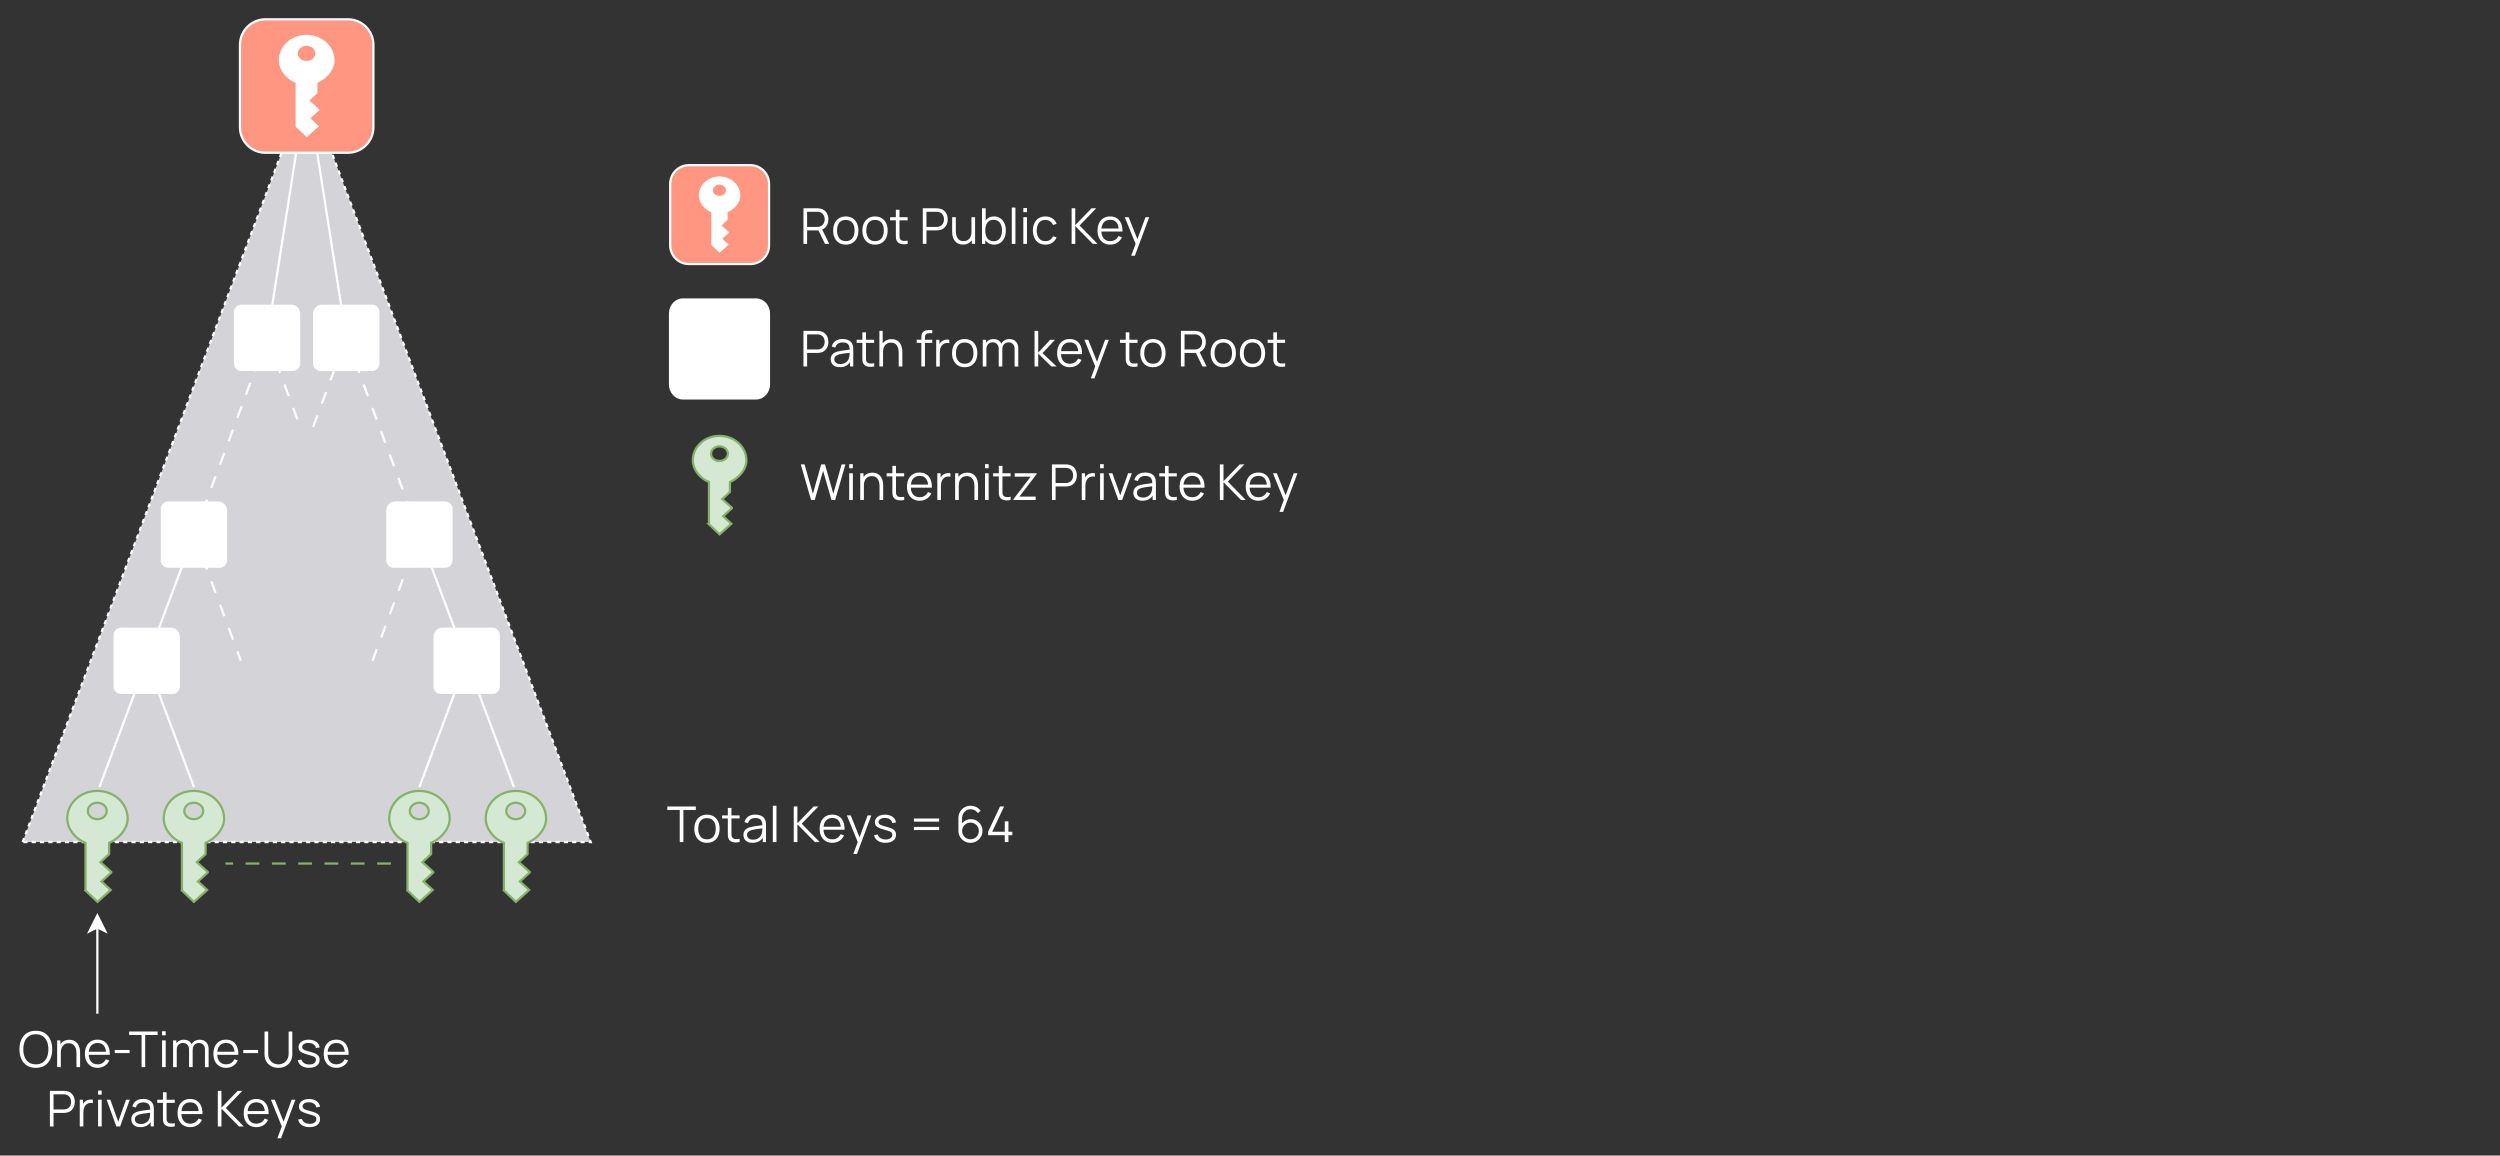 <?xml version="1.0" encoding="UTF-8"?><svg id="Layer_1" xmlns="http://www.w3.org/2000/svg" viewBox="0 0 1112.47 514.21"><rect x="0" y="0" width="1112.47" height="514.21" fill="#333333" stroke="none"/><defs><style>.cls-1,.cls-2{fill:#fff;}.cls-3{fill:#ff9682;}.cls-4{stroke-dasharray:0 0 5.54 5.54;}.cls-4,.cls-5,.cls-2,.cls-6,.cls-7,.cls-8{stroke-miterlimit:10;}.cls-4,.cls-5,.cls-7{fill:none;}.cls-4,.cls-2,.cls-7,.cls-8{stroke:#fff;}.cls-5{stroke-dasharray:0 0 6.14 5.57;}.cls-5,.cls-6{stroke:#82b366;}.cls-6{fill:#d5e8d4;}.cls-8{fill:#d3d3d8;stroke-dasharray:0 0 1.85 1.85;}.cls-9{isolation:isolate;}</style></defs><path class="cls-8" d="M10.07,374.72L136.47,38.28l126.39,336.43H10.07Z" pointer-events="none"/><path class="cls-6" d="M43.27,364.54c2.5,0,4.22-1.72,4.22-3.67,0-1.82-1.62-3.67-4.29-3.67-1.88,0-4.12,1.33-4.12,3.77,0,1.82,1.79,3.57,4.19,3.57Zm-5.23,31.7v-21.14c-4.32-1.79-8.12-6.04-8.12-10.91,0-6.85,5.98-12.24,13.38-12.24s13.51,5.36,13.51,12.41c0,4.32-3.61,8.64-8.25,10.75v4.94l-3.9,3.61,4.87,4.35v.23l-4.38,3.99,4.12,3.8-5.91,5.29-5.33-5.07Z" pointer-events="none"/><path class="cls-6" d="M86.19,364.54c2.5,0,4.25-1.72,4.25-3.67,0-1.82-1.62-3.67-4.32-3.67-1.88,0-4.12,1.33-4.12,3.77,0,1.82,1.79,3.57,4.19,3.57Zm-5.23,31.7v-21.14c-4.32-1.79-8.09-6.04-8.09-10.91,0-6.85,5.94-12.24,13.35-12.24s13.51,5.36,13.51,12.41c0,4.32-3.61,8.64-8.25,10.75v4.94l-3.9,3.61,4.87,4.35v.23l-4.38,3.99,4.12,3.8-5.91,5.29-5.33-5.07Z" pointer-events="none"/><path class="cls-7" d="M65.28,294.06l21.03-56.15" pointer-events="none"/><path class="cls-7" d="M44.26,350.21l21.03-56.15" pointer-events="none"/><path class="cls-7" d="M65.28,294.06l21.03,56.15" pointer-events="none"/><path class="cls-4" d="M86.31,237.91l20.89,56.15" pointer-events="none"/><path class="cls-7" d="M118.85,150.32l17.62-112.04" pointer-events="none"/><path class="cls-4" d="M118.85,150.32l14.76,39.67" pointer-events="none"/><path class="cls-4" d="M86.31,237.91l32.54-87.58" pointer-events="none"/><path class="cls-5" d="M173.97,384.27H100.32" pointer-events="none"/><g class="cls-9"><path class="cls-1" d="M302.48,374.72v-14.29h-5.53v-1.55h12.68v1.55h-5.53v14.29h-1.62Z"/><path class="cls-1" d="M314.59,375.05c-1.18,0-2.19-.27-3.03-.8s-1.48-1.28-1.92-2.22c-.45-.95-.67-2.03-.67-3.26s.23-2.34,.68-3.28c.46-.94,1.1-1.67,1.94-2.19,.84-.52,1.84-.79,3-.79s2.2,.27,3.04,.8c.84,.53,1.48,1.27,1.92,2.21,.44,.94,.67,2.03,.67,3.25s-.22,2.34-.67,3.28-1.09,1.68-1.94,2.21c-.84,.53-1.85,.79-3.03,.79Zm0-1.55c1.32,0,2.3-.44,2.95-1.31,.64-.88,.97-2.01,.97-3.42s-.32-2.58-.97-3.43c-.65-.85-1.63-1.28-2.94-1.28-.89,0-1.62,.2-2.19,.6-.58,.4-1,.95-1.29,1.66-.28,.71-.42,1.52-.42,2.45,0,1.43,.33,2.58,.99,3.44,.66,.86,1.63,1.29,2.92,1.29Z"/><path class="cls-1" d="M321.33,364.22v-1.39h7.79v1.39h-7.79Zm7.79,10.49c-.67,.14-1.33,.19-1.97,.17-.65-.03-1.23-.17-1.74-.42-.51-.25-.9-.64-1.16-1.17-.21-.44-.33-.89-.35-1.34-.02-.45-.03-.97-.03-1.55v-10.88h1.61v10.81c0,.5,0,.92,.02,1.25,.01,.33,.09,.63,.23,.89,.26,.49,.68,.78,1.26,.88,.58,.09,1.29,.07,2.14-.07v1.42Z"/><path class="cls-1" d="M334.86,375.05c-.9,0-1.64-.16-2.25-.48-.6-.32-1.06-.75-1.36-1.29s-.45-1.12-.45-1.75,.13-1.2,.39-1.66c.26-.46,.62-.83,1.07-1.13,.45-.29,.97-.52,1.57-.67,.6-.15,1.27-.28,2-.39s1.44-.21,2.15-.3c.7-.08,1.31-.17,1.84-.25l-.57,.35c.02-1.17-.21-2.04-.68-2.61-.48-.56-1.3-.85-2.49-.85-.81,0-1.5,.18-2.06,.55-.56,.37-.96,.95-1.18,1.74l-1.57-.46c.27-1.06,.82-1.89,1.64-2.48,.82-.59,1.89-.88,3.2-.88,1.08,0,2.01,.2,2.77,.61,.76,.41,1.3,1,1.61,1.77,.15,.34,.24,.73,.29,1.16,.04,.43,.07,.86,.07,1.3v7.38h-1.44v-2.98l.42,.18c-.4,1.02-1.03,1.8-1.88,2.33s-1.87,.8-3.06,.8Zm.19-1.4c.75,0,1.42-.14,1.98-.41,.56-.27,1.02-.64,1.36-1.12,.34-.47,.57-1.01,.67-1.6,.09-.38,.14-.8,.14-1.26,0-.46,.01-.8,.01-1.03l.62,.32c-.55,.07-1.15,.15-1.79,.22s-1.27,.16-1.89,.25c-.62,.09-1.18,.21-1.68,.34-.34,.1-.66,.23-.98,.4-.32,.17-.57,.4-.78,.69-.2,.29-.3,.64-.3,1.07,0,.34,.09,.68,.26,1,.17,.32,.45,.59,.84,.8,.38,.21,.9,.32,1.53,.32Z"/><path class="cls-1" d="M343.9,374.72v-16.17h1.62v16.17h-1.62Z"/><path class="cls-1" d="M353.21,374.72v-15.84h1.62v7.48l7.23-7.48h2.07l-7.38,7.65,7.99,8.19h-2.11l-7.79-7.92v7.92h-1.62Z"/><path class="cls-1" d="M370.42,375.05c-1.16,0-2.16-.26-3.01-.77-.85-.51-1.51-1.24-1.97-2.17-.47-.93-.7-2.02-.7-3.28s.23-2.42,.69-3.37c.46-.95,1.11-1.68,1.95-2.19,.84-.51,1.83-.77,2.98-.77s2.17,.27,3,.81,1.46,1.31,1.88,2.32c.43,1,.62,2.2,.58,3.6h-1.65v-.57c-.03-1.54-.36-2.7-1-3.49-.63-.78-1.56-1.18-2.78-1.18s-2.25,.41-2.93,1.24c-.68,.83-1.02,2.01-1.02,3.54s.34,2.66,1.02,3.48c.68,.83,1.64,1.24,2.89,1.24,.85,0,1.59-.2,2.23-.59,.63-.39,1.13-.96,1.5-1.7l1.51,.58c-.47,1.03-1.16,1.83-2.07,2.4-.91,.57-1.95,.85-3.1,.85Zm-4.54-5.82v-1.35h9.07v1.35h-9.07Z"/><path class="cls-1" d="M379.72,380l2.3-6.24,.03,1.85-5.2-12.77h1.72l4.27,10.68h-.7l3.94-10.68h1.65l-6.38,17.16h-1.62Z"/><path class="cls-1" d="M394.07,375.04c-1.39,0-2.54-.3-3.44-.9-.9-.6-1.45-1.44-1.66-2.51l1.65-.28c.18,.67,.58,1.21,1.2,1.61,.63,.4,1.4,.6,2.33,.6s1.61-.19,2.13-.57c.52-.38,.78-.89,.78-1.54,0-.37-.08-.67-.25-.9-.17-.23-.5-.45-1.01-.64s-1.26-.43-2.27-.7c-1.08-.29-1.92-.59-2.53-.88s-1.04-.63-1.3-1.02-.38-.86-.38-1.41c0-.67,.19-1.27,.57-1.78,.38-.51,.91-.91,1.58-1.19,.67-.28,1.46-.42,2.35-.42s1.7,.15,2.4,.43c.71,.29,1.28,.7,1.71,1.22s.69,1.13,.77,1.81l-1.65,.3c-.11-.7-.46-1.25-1.04-1.66s-1.32-.62-2.22-.63c-.84-.02-1.53,.14-2.06,.48-.53,.34-.79,.79-.79,1.36,0,.32,.1,.58,.29,.81s.54,.43,1.04,.63c.5,.2,1.22,.42,2.15,.65,1.09,.28,1.95,.57,2.57,.88,.62,.31,1.07,.67,1.33,1.09,.26,.42,.4,.94,.4,1.55,0,1.12-.42,2-1.25,2.65-.83,.64-1.98,.96-3.44,.96Z"/><path class="cls-1" d="M406.68,365.62v-1.39h11.22v1.39h-11.22Zm0,3.74v-1.39h11.22v1.39h-11.22Z"/><path class="cls-1" d="M431.84,375.05c-.99,0-1.89-.24-2.7-.72-.81-.48-1.46-1.13-1.94-1.96-.48-.82-.72-1.75-.72-2.79v-5.49c0-1.06,.24-2.01,.71-2.84,.48-.83,1.13-1.49,1.95-1.97,.83-.48,1.76-.72,2.81-.72,.9,0,1.74,.2,2.51,.59,.77,.4,1.41,.95,1.9,1.66l-1.24,1.02c-.34-.53-.78-.95-1.34-1.26s-1.17-.47-1.83-.47c-.74,0-1.4,.18-1.98,.54s-1.03,.83-1.36,1.41-.5,1.21-.5,1.9v3.45l-.41-.46c.46-.73,1.07-1.31,1.82-1.76,.75-.45,1.57-.67,2.46-.67,.98,0,1.87,.23,2.65,.7,.78,.46,1.41,1.09,1.87,1.89s.69,1.68,.69,2.66-.24,1.86-.73,2.66c-.49,.8-1.14,1.44-1.95,1.91-.81,.48-1.71,.71-2.69,.71Zm0-1.57c.69,0,1.32-.17,1.89-.49,.57-.33,1.02-.78,1.35-1.34,.33-.56,.5-1.19,.5-1.88s-.17-1.32-.5-1.89c-.33-.57-.78-1.02-1.35-1.35s-1.19-.5-1.88-.5-1.32,.17-1.88,.5c-.57,.33-1.01,.79-1.35,1.35-.33,.57-.5,1.2-.5,1.89s.17,1.31,.5,1.87,.78,1.01,1.34,1.35c.57,.33,1.19,.5,1.88,.5Z"/><path class="cls-1" d="M447.11,374.72v-3.07h-7.41v-1.54l5.3-11.23h1.81l-5.3,11.23h5.6v-4.62h1.63v4.62h1.73v1.54h-1.73v3.07h-1.63Z"/></g><g class="cls-9"><path class="cls-1" d="M15.94,475.18c-1.58,0-2.91-.35-3.99-1.05s-1.91-1.67-2.46-2.91c-.56-1.24-.84-2.67-.84-4.29s.28-3.05,.84-4.29c.56-1.24,1.38-2.21,2.46-2.91,1.08-.7,2.42-1.05,3.99-1.05s2.92,.35,4,1.05c1.08,.7,1.9,1.67,2.46,2.91,.56,1.24,.84,2.67,.84,4.29s-.28,3.05-.84,4.29c-.56,1.24-1.38,2.21-2.46,2.91-1.08,.7-2.41,1.05-4,1.05Zm0-1.55c1.24,0,2.27-.28,3.1-.85,.83-.56,1.45-1.35,1.87-2.36,.41-1.01,.62-2.17,.62-3.49s-.21-2.48-.62-3.49c-.42-1-1.04-1.79-1.87-2.35-.83-.56-1.86-.85-3.1-.86-1.24,0-2.27,.28-3.09,.85-.82,.57-1.44,1.35-1.85,2.36-.42,1.01-.63,2.17-.63,3.49,0,1.32,.2,2.48,.61,3.48s1.04,1.79,1.86,2.35c.83,.57,1.86,.86,3.1,.86Z"/><path class="cls-1" d="M25.43,474.85v-11.88h1.46v2.93h.17v8.95h-1.63Zm8.59,0v-6.06c0-.66-.06-1.27-.19-1.82-.12-.55-.32-1.04-.6-1.45-.28-.41-.63-.74-1.07-.96-.44-.23-.97-.34-1.59-.34-.57,0-1.08,.1-1.51,.3-.44,.2-.8,.48-1.1,.85-.3,.37-.52,.82-.68,1.35-.15,.53-.23,1.13-.23,1.8l-1.14-.25c0-1.22,.21-2.24,.64-3.07,.42-.83,1.01-1.46,1.76-1.88,.75-.43,1.61-.64,2.57-.64,.71,0,1.33,.11,1.86,.33,.53,.22,.98,.52,1.35,.89s.67,.8,.9,1.28c.23,.48,.39,.99,.5,1.53s.15,1.08,.15,1.61v6.53h-1.63Z"/><path class="cls-1" d="M43.46,475.18c-1.16,0-2.16-.26-3.01-.77-.85-.51-1.51-1.24-1.97-2.17-.47-.93-.7-2.02-.7-3.28s.23-2.42,.69-3.37c.46-.95,1.11-1.68,1.95-2.19,.84-.51,1.83-.77,2.98-.77s2.17,.27,3,.81,1.46,1.31,1.88,2.32c.43,1,.62,2.2,.58,3.6h-1.65v-.57c-.03-1.54-.36-2.7-1-3.49-.63-.79-1.56-1.18-2.78-1.18s-2.25,.42-2.93,1.24c-.68,.83-1.02,2.01-1.02,3.54s.34,2.66,1.02,3.48c.68,.83,1.64,1.24,2.89,1.24,.85,0,1.59-.2,2.23-.59,.63-.39,1.13-.96,1.5-1.7l1.51,.58c-.47,1.03-1.16,1.83-2.07,2.4-.91,.57-1.95,.85-3.1,.85Zm-4.54-5.82v-1.35h9.07v1.35h-9.07Z"/><path class="cls-1" d="M51.07,468.61v-1.39h6.6v1.39h-6.6Z"/><path class="cls-1" d="M62.99,474.85v-14.29h-5.53v-1.55h12.68v1.55h-5.53v14.29h-1.62Z"/><path class="cls-1" d="M72.12,460.71v-1.82h1.62v1.82h-1.62Zm0,14.13v-11.88h1.62v11.88h-1.62Z"/><path class="cls-1" d="M77.02,474.85v-11.88h1.45v2.93h.18v8.95h-1.63Zm7.11,0v-7.69c.01-.95-.24-1.69-.74-2.24-.5-.55-1.16-.82-1.99-.82s-1.49,.28-1.99,.84c-.51,.56-.76,1.31-.76,2.24l-.97-.53c0-.76,.18-1.45,.54-2.05,.36-.6,.85-1.08,1.47-1.43,.62-.35,1.33-.52,2.12-.52s1.43,.16,2.02,.48c.59,.32,1.05,.79,1.39,1.41,.34,.62,.51,1.36,.51,2.24v8.06h-1.61Zm7.07,0v-7.8c.01-.92-.24-1.64-.75-2.16s-1.16-.79-1.94-.79c-.45,0-.88,.1-1.31,.31-.43,.21-.78,.54-1.05,.99-.27,.46-.41,1.05-.41,1.78l-.96-.28c-.02-.85,.14-1.59,.5-2.23,.36-.64,.85-1.13,1.47-1.49,.63-.36,1.34-.53,2.13-.53,1.2,0,2.15,.37,2.87,1.11s1.08,1.73,1.08,2.99v8.11h-1.63Z"/><path class="cls-1" d="M100.64,475.18c-1.16,0-2.16-.26-3.01-.77-.85-.51-1.51-1.24-1.97-2.17-.47-.93-.7-2.02-.7-3.28s.23-2.42,.69-3.37c.46-.95,1.11-1.68,1.95-2.19,.84-.51,1.83-.77,2.98-.77s2.17,.27,3,.81,1.46,1.31,1.88,2.32c.43,1,.62,2.2,.58,3.6h-1.65v-.57c-.03-1.54-.36-2.7-1-3.49-.63-.79-1.56-1.18-2.78-1.18s-2.25,.42-2.93,1.24c-.68,.83-1.02,2.01-1.02,3.54s.34,2.66,1.02,3.48c.68,.83,1.64,1.24,2.89,1.24,.85,0,1.59-.2,2.23-.59,.63-.39,1.13-.96,1.5-1.7l1.51,.58c-.47,1.03-1.16,1.83-2.07,2.4-.91,.57-1.95,.85-3.1,.85Zm-4.54-5.82v-1.35h9.07v1.35h-9.07Z"/><path class="cls-1" d="M108.25,468.61v-1.39h6.6v1.39h-6.6Z"/><path class="cls-1" d="M123.89,475.18c-1.21,0-2.28-.25-3.21-.75-.93-.5-1.66-1.2-2.18-2.11s-.79-1.97-.79-3.19v-10.11h1.63v9.9c0,.82,.14,1.53,.42,2.13s.64,1.09,1.09,1.47c.45,.39,.94,.67,1.48,.85,.54,.18,1.06,.28,1.56,.28s1.04-.09,1.57-.28c.54-.18,1.03-.47,1.47-.85,.45-.38,.81-.88,1.09-1.47,.28-.6,.42-1.31,.42-2.13v-9.91h1.63v10.12c0,1.22-.26,2.28-.79,3.18-.53,.91-1.26,1.61-2.18,2.11s-2,.75-3.21,.75Z"/><path class="cls-1" d="M137.59,475.17c-1.39,0-2.54-.3-3.44-.9-.9-.6-1.45-1.44-1.66-2.51l1.65-.28c.18,.67,.58,1.21,1.2,1.61,.63,.4,1.4,.6,2.33,.6s1.61-.19,2.13-.57c.52-.38,.78-.89,.78-1.55,0-.37-.08-.67-.25-.9-.17-.23-.5-.45-1.01-.64-.51-.2-1.26-.43-2.27-.7-1.08-.29-1.92-.59-2.53-.88-.61-.29-1.04-.63-1.3-1.02-.26-.38-.38-.86-.38-1.41,0-.67,.19-1.27,.57-1.78,.38-.51,.91-.91,1.58-1.19,.67-.28,1.46-.42,2.35-.42s1.7,.14,2.4,.43c.71,.29,1.28,.69,1.71,1.21,.43,.52,.69,1.13,.77,1.82l-1.65,.3c-.11-.7-.46-1.25-1.04-1.66s-1.32-.62-2.22-.63c-.84-.02-1.53,.14-2.06,.48-.53,.34-.79,.79-.79,1.36,0,.32,.1,.58,.29,.81s.54,.43,1.04,.63c.5,.2,1.22,.41,2.15,.65,1.09,.28,1.95,.57,2.57,.88,.62,.31,1.07,.67,1.33,1.09,.26,.42,.4,.93,.4,1.55,0,1.12-.42,2-1.25,2.65-.83,.64-1.98,.96-3.44,.96Z"/><path class="cls-1" d="M149.73,475.18c-1.16,0-2.16-.26-3.01-.77-.85-.51-1.51-1.24-1.97-2.17-.47-.93-.7-2.02-.7-3.28s.23-2.42,.69-3.37c.46-.95,1.11-1.68,1.95-2.19,.84-.51,1.83-.77,2.98-.77s2.17,.27,3,.81,1.46,1.31,1.88,2.32c.43,1,.62,2.2,.58,3.6h-1.65v-.57c-.03-1.54-.36-2.7-1-3.49-.63-.79-1.56-1.18-2.78-1.18s-2.25,.42-2.93,1.24c-.68,.83-1.02,2.01-1.02,3.54s.34,2.66,1.02,3.48c.68,.83,1.64,1.24,2.89,1.24,.85,0,1.59-.2,2.23-.59,.63-.39,1.13-.96,1.5-1.7l1.51,.58c-.47,1.03-1.16,1.83-2.07,2.4-.91,.57-1.95,.85-3.1,.85Zm-4.54-5.82v-1.35h9.07v1.35h-9.07Z"/><path class="cls-1" d="M22.2,501.25v-15.84h6.12c.15,0,.33,0,.52,.02s.39,.04,.59,.07c.83,.12,1.53,.41,2.11,.86,.58,.45,1.01,1.02,1.31,1.7,.3,.68,.45,1.44,.45,2.27s-.15,1.57-.45,2.25c-.3,.68-.74,1.25-1.31,1.7-.58,.45-1.27,.74-2.1,.86-.2,.03-.39,.05-.59,.07s-.37,.02-.52,.02h-4.5v6.02h-1.62Zm1.62-7.56h4.46c.13,0,.29,0,.46-.02s.35-.04,.52-.08c.54-.12,.99-.34,1.34-.67,.35-.33,.61-.72,.78-1.18,.17-.45,.26-.93,.26-1.42s-.09-.97-.26-1.42c-.17-.46-.43-.85-.78-1.18-.35-.33-.79-.55-1.34-.67-.17-.04-.34-.06-.52-.07s-.33-.02-.46-.02h-4.46v6.73Z"/><path class="cls-1" d="M35.49,501.25v-11.88h1.45v2.86l-.29-.37c.13-.35,.3-.68,.52-.97s.44-.54,.69-.73c.31-.27,.67-.48,1.08-.62,.41-.14,.83-.23,1.24-.25,.42-.03,.8,0,1.14,.09v1.52c-.43-.11-.91-.14-1.42-.08s-.99,.26-1.42,.62c-.4,.31-.69,.68-.89,1.11-.2,.43-.33,.88-.4,1.36-.07,.48-.1,.96-.1,1.42v5.93h-1.62Z"/><path class="cls-1" d="M43.64,487.11v-1.82h1.62v1.82h-1.62Zm0,14.13v-11.88h1.62v11.88h-1.62Z"/><path class="cls-1" d="M51.77,501.25l-4.31-11.88h1.64l3.51,9.77,3.49-9.77h1.66l-4.31,11.88h-1.67Z"/><path class="cls-1" d="M62.47,501.58c-.9,0-1.64-.16-2.25-.48-.6-.32-1.06-.75-1.36-1.29s-.45-1.12-.45-1.75,.13-1.2,.39-1.66c.26-.46,.62-.83,1.07-1.13,.45-.29,.97-.52,1.57-.67,.6-.15,1.27-.28,2-.39s1.44-.21,2.15-.3c.7-.08,1.31-.17,1.84-.25l-.57,.35c.02-1.17-.21-2.04-.68-2.61-.48-.56-1.3-.85-2.49-.85-.81,0-1.5,.18-2.06,.55-.56,.37-.96,.95-1.18,1.74l-1.57-.46c.27-1.06,.82-1.89,1.64-2.48,.82-.59,1.89-.88,3.2-.88,1.08,0,2.01,.2,2.77,.61,.76,.41,1.3,1,1.61,1.77,.15,.34,.24,.73,.29,1.16,.04,.43,.07,.86,.07,1.3v7.38h-1.44v-2.98l.42,.18c-.4,1.02-1.03,1.8-1.88,2.33s-1.87,.8-3.06,.8Zm.19-1.4c.75,0,1.42-.14,1.98-.41,.56-.27,1.02-.64,1.36-1.12,.34-.47,.57-1.01,.67-1.6,.09-.38,.14-.8,.14-1.26,0-.46,.01-.8,.01-1.03l.62,.32c-.55,.07-1.15,.15-1.79,.22s-1.27,.16-1.89,.25c-.62,.09-1.18,.21-1.68,.34-.34,.1-.66,.23-.98,.4-.32,.17-.57,.4-.78,.69-.2,.29-.3,.64-.3,1.07,0,.34,.09,.68,.26,1,.17,.32,.45,.59,.84,.8,.38,.21,.9,.32,1.53,.32Z"/><path class="cls-1" d="M69.97,490.75v-1.39h7.79v1.39h-7.79Zm7.79,10.49c-.67,.14-1.33,.19-1.97,.17-.65-.03-1.23-.17-1.74-.42-.51-.25-.9-.64-1.16-1.17-.21-.44-.33-.89-.35-1.34-.02-.45-.03-.97-.03-1.55v-10.88h1.61v10.81c0,.5,0,.92,.02,1.25,.01,.33,.09,.63,.23,.89,.26,.49,.68,.78,1.26,.88,.58,.09,1.29,.07,2.14-.07v1.42Z"/><path class="cls-1" d="M84.69,501.58c-1.16,0-2.16-.26-3.01-.77-.85-.51-1.51-1.24-1.97-2.17-.47-.93-.7-2.02-.7-3.28s.23-2.42,.69-3.37c.46-.95,1.11-1.68,1.95-2.19,.84-.51,1.83-.77,2.98-.77s2.17,.27,3,.81,1.46,1.31,1.88,2.32c.43,1,.62,2.2,.58,3.6h-1.65v-.57c-.03-1.54-.36-2.7-1-3.49-.63-.78-1.56-1.18-2.78-1.18s-2.25,.41-2.93,1.24c-.68,.83-1.02,2.01-1.02,3.54s.34,2.66,1.02,3.48c.68,.83,1.64,1.24,2.89,1.24,.85,0,1.59-.2,2.23-.59,.63-.39,1.13-.96,1.5-1.7l1.51,.58c-.47,1.03-1.16,1.83-2.07,2.4-.91,.57-1.95,.85-3.1,.85Zm-4.54-5.82v-1.35h9.07v1.35h-9.07Z"/><path class="cls-1" d="M96.92,501.25v-15.84h1.62v7.48l7.23-7.48h2.07l-7.38,7.65,7.99,8.19h-2.11l-7.79-7.92v7.92h-1.62Z"/><path class="cls-1" d="M114.12,501.58c-1.16,0-2.16-.26-3.01-.77-.85-.51-1.51-1.24-1.97-2.17-.47-.93-.7-2.02-.7-3.28s.23-2.42,.69-3.37c.46-.95,1.11-1.68,1.95-2.19,.84-.51,1.83-.77,2.98-.77s2.17,.27,3,.81,1.46,1.31,1.88,2.32c.43,1,.62,2.2,.58,3.6h-1.65v-.57c-.03-1.54-.36-2.7-1-3.49-.63-.78-1.56-1.18-2.78-1.18s-2.25,.41-2.93,1.24c-.68,.83-1.02,2.01-1.02,3.54s.34,2.66,1.02,3.48c.68,.83,1.64,1.24,2.89,1.24,.85,0,1.59-.2,2.23-.59,.63-.39,1.13-.96,1.5-1.7l1.51,.58c-.47,1.03-1.16,1.83-2.07,2.4-.91,.57-1.95,.85-3.1,.85Zm-4.54-5.82v-1.35h9.07v1.35h-9.07Z"/><path class="cls-1" d="M123.43,506.53l2.3-6.24,.03,1.85-5.2-12.77h1.72l4.27,10.68h-.7l3.94-10.68h1.65l-6.38,17.16h-1.62Z"/><path class="cls-1" d="M137.77,501.57c-1.39,0-2.54-.3-3.44-.9-.9-.6-1.45-1.44-1.66-2.51l1.65-.28c.18,.67,.58,1.21,1.2,1.61,.63,.4,1.4,.6,2.33,.6s1.61-.19,2.13-.57c.52-.38,.78-.89,.78-1.54,0-.37-.08-.67-.25-.9-.17-.23-.5-.45-1.01-.64s-1.26-.43-2.27-.7c-1.08-.29-1.92-.59-2.53-.88s-1.04-.63-1.3-1.02-.38-.86-.38-1.41c0-.67,.19-1.27,.57-1.78,.38-.51,.91-.91,1.58-1.19,.67-.28,1.46-.42,2.35-.42s1.7,.15,2.4,.43c.71,.29,1.28,.7,1.71,1.22s.69,1.13,.77,1.81l-1.65,.3c-.11-.7-.46-1.25-1.04-1.66s-1.32-.62-2.22-.63c-.84-.02-1.53,.14-2.06,.48-.53,.34-.79,.79-.79,1.36,0,.32,.1,.58,.29,.81s.54,.43,1.04,.63c.5,.2,1.22,.42,2.15,.65,1.09,.28,1.95,.57,2.57,.88,.62,.31,1.07,.67,1.33,1.09,.26,.42,.4,.94,.4,1.55,0,1.12-.42,2-1.25,2.65-.83,.64-1.98,.96-3.44,.96Z"/></g><g class="cls-9"><path class="cls-1" d="M357.53,108.53v-15.84h6.12c.15,0,.33,0,.52,.02,.19,.01,.39,.04,.59,.07,.83,.12,1.53,.41,2.11,.86,.58,.45,1.01,1.02,1.31,1.7,.3,.68,.45,1.44,.45,2.27,0,1.2-.32,2.23-.95,3.11-.63,.88-1.53,1.43-2.71,1.66l-.56,.13h-5.26v6.02h-1.62Zm1.62-7.56h4.46c.13,0,.29,0,.46-.02s.35-.04,.52-.08c.54-.12,.99-.34,1.34-.67,.35-.33,.61-.72,.78-1.18,.17-.45,.26-.93,.26-1.42s-.09-.97-.26-1.42c-.17-.46-.43-.85-.78-1.18-.35-.33-.79-.55-1.34-.67-.17-.04-.34-.06-.52-.07-.18-.01-.33-.02-.46-.02h-4.46v6.73Zm7.97,7.56l-3.12-6.45,1.55-.59,3.43,7.04h-1.86Z"/><path class="cls-1" d="M376.36,108.86c-1.18,0-2.19-.27-3.03-.8s-1.48-1.28-1.92-2.22c-.45-.95-.67-2.03-.67-3.26s.23-2.34,.68-3.28c.46-.94,1.1-1.67,1.94-2.19,.84-.53,1.84-.79,3-.79s2.2,.27,3.04,.8c.84,.53,1.48,1.27,1.92,2.21,.44,.94,.67,2.03,.67,3.25s-.22,2.34-.67,3.28c-.45,.94-1.09,1.68-1.94,2.21-.84,.53-1.85,.79-3.03,.79Zm0-1.55c1.32,0,2.3-.44,2.95-1.31,.64-.88,.97-2.01,.97-3.42s-.32-2.58-.97-3.43c-.65-.85-1.63-1.28-2.94-1.28-.89,0-1.62,.2-2.19,.6-.58,.4-1,.95-1.29,1.66s-.42,1.52-.42,2.45c0,1.43,.33,2.58,.99,3.44,.66,.86,1.63,1.29,2.92,1.29Z"/><path class="cls-1" d="M389.37,108.86c-1.18,0-2.19-.27-3.03-.8s-1.48-1.28-1.92-2.22c-.45-.95-.67-2.03-.67-3.26s.23-2.34,.68-3.28c.46-.94,1.1-1.67,1.94-2.19,.84-.53,1.84-.79,3-.79s2.2,.27,3.04,.8c.84,.53,1.48,1.27,1.92,2.21,.44,.94,.67,2.03,.67,3.25s-.22,2.34-.67,3.28c-.45,.94-1.09,1.68-1.94,2.21-.84,.53-1.85,.79-3.03,.79Zm0-1.55c1.32,0,2.3-.44,2.95-1.31,.64-.88,.97-2.01,.97-3.42s-.32-2.58-.97-3.43c-.65-.85-1.63-1.28-2.94-1.28-.89,0-1.62,.2-2.19,.6-.58,.4-1,.95-1.29,1.66s-.42,1.52-.42,2.45c0,1.43,.33,2.58,.99,3.44,.66,.86,1.63,1.29,2.92,1.29Z"/><path class="cls-1" d="M396.1,98.04v-1.39h7.79v1.39h-7.79Zm7.79,10.49c-.67,.14-1.33,.19-1.97,.17-.65-.03-1.23-.17-1.74-.42-.51-.25-.9-.64-1.16-1.17-.21-.44-.33-.89-.35-1.34-.02-.45-.03-.97-.03-1.55v-10.88h1.61v10.81c0,.5,0,.92,.02,1.25,.01,.33,.09,.63,.23,.88,.26,.49,.68,.79,1.26,.88,.58,.09,1.29,.07,2.14-.07v1.42Z"/><path class="cls-1" d="M410.63,108.53v-15.84h6.12c.15,0,.33,0,.52,.02,.19,.01,.39,.04,.59,.07,.83,.12,1.53,.41,2.11,.86,.58,.45,1.01,1.02,1.31,1.7,.3,.68,.45,1.44,.45,2.27s-.15,1.57-.45,2.25-.74,1.25-1.31,1.7c-.58,.45-1.27,.74-2.1,.86-.2,.03-.39,.05-.59,.07s-.37,.02-.52,.02h-4.5v6.02h-1.62Zm1.62-7.56h4.46c.13,0,.29,0,.46-.02s.35-.04,.52-.08c.54-.12,.99-.34,1.34-.67,.35-.33,.61-.72,.78-1.18,.17-.45,.26-.93,.26-1.42s-.09-.97-.26-1.42c-.17-.46-.43-.85-.78-1.18-.35-.33-.79-.55-1.34-.67-.17-.04-.34-.06-.52-.07-.18-.01-.33-.02-.46-.02h-4.46v6.73Z"/><path class="cls-1" d="M428.46,108.83c-.71,0-1.33-.11-1.86-.33-.53-.22-.98-.52-1.35-.89s-.67-.8-.9-1.28c-.23-.48-.39-.99-.5-1.53s-.15-1.08-.15-1.61v-6.53h1.63v6.06c0,.65,.06,1.26,.19,1.82s.33,1.04,.6,1.46c.28,.41,.63,.73,1.07,.96,.44,.23,.97,.34,1.59,.34,.57,0,1.08-.1,1.51-.3,.44-.2,.8-.48,1.1-.85,.3-.37,.52-.82,.68-1.35,.15-.53,.23-1.13,.23-1.8l1.14,.25c0,1.22-.21,2.24-.64,3.07-.43,.83-1.01,1.46-1.76,1.88-.75,.42-1.61,.64-2.57,.64Zm3.99-.3v-2.93h-.17v-8.95h1.62v11.88h-1.45Z"/><path class="cls-1" d="M436.98,108.53v-15.84h1.63v6.9h-.18v8.94h-1.45Zm5.35,.33c-1.09,0-2.02-.28-2.77-.83-.75-.55-1.33-1.3-1.72-2.25-.39-.95-.58-2.02-.58-3.2s.2-2.27,.59-3.22c.39-.94,.97-1.68,1.73-2.23s1.7-.81,2.82-.81,2.02,.28,2.79,.83,1.37,1.3,1.79,2.24c.41,.95,.62,2.01,.62,3.19s-.21,2.25-.63,3.2-1.02,1.7-1.8,2.25c-.79,.55-1.73,.83-2.84,.83Zm-.17-1.51c.83,0,1.52-.21,2.07-.63,.55-.42,.96-.99,1.24-1.71,.27-.72,.41-1.53,.41-2.44s-.14-1.7-.41-2.42c-.27-.72-.68-1.29-1.24-1.71s-1.26-.63-2.11-.63-1.52,.2-2.06,.6c-.55,.4-.96,.96-1.23,1.68s-.41,1.54-.41,2.47,.13,1.74,.41,2.46c.27,.72,.68,1.29,1.23,1.7s1.25,.62,2.09,.62Z"/><path class="cls-1" d="M450.23,108.53v-16.17h1.62v16.17h-1.62Z"/><path class="cls-1" d="M455.37,94.4v-1.82h1.62v1.82h-1.62Zm0,14.13v-11.88h1.62v11.88h-1.62Z"/><path class="cls-1" d="M465.21,108.86c-1.2,0-2.21-.27-3.04-.8-.83-.54-1.46-1.27-1.89-2.22-.43-.94-.65-2.03-.67-3.25,.01-1.25,.24-2.34,.68-3.28,.44-.94,1.07-1.68,1.9-2.2,.83-.53,1.83-.79,3.01-.79s2.25,.29,3.14,.88c.89,.59,1.5,1.39,1.83,2.41l-1.58,.51c-.28-.71-.72-1.26-1.33-1.66-.6-.39-1.3-.59-2.07-.59-.87,0-1.59,.2-2.17,.6-.57,.4-1,.96-1.28,1.67-.28,.71-.42,1.53-.43,2.45,.01,1.42,.34,2.57,.99,3.43,.65,.86,1.61,1.29,2.88,1.29,.81,0,1.49-.18,2.06-.55s1-.91,1.29-1.62l1.63,.48c-.44,1.06-1.09,1.86-1.94,2.41-.85,.55-1.87,.83-3.05,.83Z"/><path class="cls-1" d="M476.86,108.53v-15.84h1.62v7.48l7.23-7.48h2.07l-7.38,7.65,7.99,8.19h-2.11l-7.79-7.92v7.92h-1.62Z"/><path class="cls-1" d="M494.07,108.86c-1.16,0-2.16-.26-3.01-.77-.85-.51-1.51-1.24-1.97-2.17-.47-.93-.7-2.02-.7-3.28s.23-2.42,.69-3.37,1.11-1.68,1.95-2.19c.84-.51,1.83-.77,2.98-.77s2.17,.27,3,.81,1.46,1.31,1.88,2.32c.43,1,.62,2.2,.58,3.6h-1.65v-.57c-.03-1.54-.36-2.7-1-3.49-.63-.79-1.56-1.18-2.78-1.18s-2.25,.42-2.93,1.24c-.68,.83-1.02,2.01-1.02,3.54s.34,2.66,1.02,3.48c.68,.82,1.64,1.24,2.89,1.24,.85,0,1.59-.2,2.23-.59,.63-.39,1.13-.96,1.5-1.7l1.51,.58c-.47,1.03-1.16,1.83-2.07,2.4-.91,.57-1.95,.85-3.1,.85Zm-4.54-5.82v-1.35h9.07v1.35h-9.07Z"/><path class="cls-1" d="M503.37,113.81l2.3-6.24,.03,1.85-5.2-12.77h1.72l4.27,10.68h-.7l3.94-10.68h1.65l-6.38,17.16h-1.62Z"/></g><g pointer-events="none"><path class="cls-1" d="M303.86,177.28c-3.14,0-5.7-2.8-5.7-6.25v-31.5c0-3.45,2.55-6.25,5.7-6.25h32.61c3.14,0,5.7,2.8,5.7,6.25v31.5c0,3.45-2.55,6.25-5.7,6.25h-32.61Z"/><path class="cls-1" d="M336.47,133.78c2.86,0,5.2,2.58,5.2,5.75v31.5c0,3.17-2.33,5.75-5.2,5.75h-32.61c-2.86,0-5.2-2.58-5.2-5.75v-31.5c0-3.17,2.33-5.75,5.2-5.75h32.61m0-1h-32.61c-3.42,0-6.2,3.02-6.2,6.75v31.5c0,3.73,2.77,6.75,6.2,6.75h32.61c3.42,0,6.2-3.02,6.2-6.75v-31.5c0-3.73-2.77-6.75-6.2-6.75h0Z"/></g><g class="cls-9"><path class="cls-1" d="M357.53,163.08v-15.84h6.12c.15,0,.33,0,.52,.02,.19,.01,.39,.04,.59,.07,.83,.12,1.53,.41,2.11,.86,.58,.45,1.01,1.02,1.31,1.7,.3,.68,.45,1.44,.45,2.27s-.15,1.57-.45,2.25c-.3,.68-.74,1.25-1.31,1.7-.58,.45-1.27,.74-2.1,.86-.2,.03-.39,.05-.59,.07s-.37,.02-.52,.02h-4.5v6.02h-1.62Zm1.62-7.56h4.46c.13,0,.29,0,.46-.02s.35-.04,.52-.08c.54-.12,.99-.34,1.34-.67,.35-.33,.61-.72,.78-1.18,.17-.46,.26-.93,.26-1.42s-.09-.97-.26-1.42c-.17-.46-.43-.85-.78-1.18-.35-.33-.79-.55-1.34-.67-.17-.04-.34-.06-.52-.07-.18-.01-.33-.02-.46-.02h-4.46v6.73Z"/><path class="cls-1" d="M373.7,163.41c-.9,0-1.64-.16-2.25-.48-.6-.32-1.06-.75-1.36-1.29s-.45-1.12-.45-1.75,.13-1.2,.39-1.66c.26-.46,.62-.83,1.07-1.13,.45-.29,.97-.52,1.57-.67,.6-.15,1.27-.28,2-.39,.73-.11,1.44-.21,2.15-.3,.7-.08,1.31-.17,1.84-.25l-.57,.35c.02-1.17-.21-2.04-.68-2.61s-1.3-.85-2.49-.85c-.81,0-1.5,.18-2.06,.55-.56,.37-.96,.95-1.18,1.74l-1.57-.46c.27-1.06,.82-1.89,1.64-2.47s1.89-.88,3.2-.88c1.08,0,2.01,.2,2.77,.61s1.3,1,1.61,1.77c.15,.34,.24,.73,.29,1.15,.04,.43,.07,.86,.07,1.3v7.38h-1.44v-2.98l.42,.18c-.4,1.02-1.03,1.8-1.88,2.33s-1.87,.8-3.06,.8Zm.19-1.4c.75,0,1.42-.14,1.98-.41,.56-.27,1.02-.64,1.36-1.12s.57-1.01,.67-1.6c.09-.38,.14-.8,.14-1.26,0-.46,.01-.8,.01-1.03l.62,.32c-.55,.07-1.15,.15-1.79,.22s-1.27,.16-1.89,.25c-.62,.1-1.18,.21-1.68,.34-.34,.1-.66,.23-.98,.4-.32,.17-.57,.4-.78,.69-.2,.29-.3,.64-.3,1.07,0,.34,.09,.68,.26,1,.17,.32,.45,.59,.84,.8,.38,.21,.9,.32,1.53,.32Z"/><path class="cls-1" d="M381.2,152.58v-1.39h7.79v1.39h-7.79Zm7.79,10.49c-.67,.14-1.33,.19-1.97,.17-.65-.03-1.23-.17-1.74-.42-.51-.25-.9-.64-1.16-1.17-.21-.44-.33-.89-.35-1.34-.02-.45-.03-.97-.03-1.54v-10.88h1.61v10.81c0,.5,0,.92,.02,1.25,.01,.33,.09,.63,.23,.89,.26,.49,.68,.79,1.26,.88,.58,.1,1.29,.07,2.14-.07v1.42Z"/><path class="cls-1" d="M391.32,163.08v-15.84h1.46v8.94h.17v6.9h-1.63Zm8.59,0v-6.06c0-.66-.06-1.27-.19-1.82-.12-.55-.32-1.04-.6-1.45-.28-.41-.63-.74-1.07-.96-.44-.23-.97-.34-1.59-.34-.57,0-1.08,.1-1.51,.3-.44,.2-.8,.48-1.1,.85-.3,.37-.52,.82-.68,1.35-.15,.53-.23,1.13-.23,1.8l-1.14-.25c0-1.22,.21-2.24,.64-3.07,.42-.83,1.01-1.46,1.76-1.88,.75-.43,1.61-.64,2.57-.64,.71,0,1.33,.11,1.86,.33,.53,.22,.98,.52,1.35,.89s.67,.8,.9,1.28c.23,.48,.39,.99,.5,1.53s.15,1.08,.15,1.61v6.53h-1.63Z"/><path class="cls-1" d="M407.92,152.58v-1.39h6.92v1.39h-6.92Zm2.06,10.49v-12.76c0-.31,.02-.61,.05-.91s.1-.59,.2-.86c.1-.27,.26-.53,.48-.76,.24-.26,.51-.46,.79-.58s.58-.2,.9-.24c.31-.04,.62-.05,.92-.05h1.52v1.36h-1.41c-.62,0-1.08,.15-1.38,.45-.3,.3-.46,.77-.46,1.42v12.94h-1.62Z"/><path class="cls-1" d="M416.59,163.08v-11.88h1.45v2.86l-.29-.37c.13-.35,.3-.68,.52-.97,.21-.3,.44-.54,.69-.73,.31-.27,.67-.48,1.08-.62,.41-.14,.83-.23,1.24-.25s.8,0,1.14,.09v1.52c-.43-.11-.91-.14-1.42-.08s-.99,.26-1.42,.62c-.4,.31-.69,.68-.89,1.11-.2,.43-.33,.88-.4,1.36-.07,.48-.1,.96-.1,1.42v5.93h-1.62Z"/><path class="cls-1" d="M429.27,163.41c-1.18,0-2.19-.27-3.03-.8s-1.48-1.28-1.92-2.22-.67-2.03-.67-3.26,.23-2.34,.68-3.28c.46-.94,1.1-1.67,1.94-2.19,.84-.52,1.84-.79,3-.79s2.2,.27,3.04,.8c.84,.53,1.48,1.27,1.92,2.21,.44,.94,.67,2.03,.67,3.25s-.22,2.34-.67,3.28-1.09,1.68-1.94,2.21c-.84,.53-1.85,.79-3.03,.79Zm0-1.55c1.32,0,2.3-.44,2.95-1.31,.64-.88,.97-2.01,.97-3.42s-.32-2.58-.97-3.43c-.65-.85-1.63-1.28-2.94-1.28-.89,0-1.62,.2-2.19,.6-.58,.4-1,.95-1.29,1.66-.28,.71-.42,1.52-.42,2.45,0,1.43,.33,2.58,.99,3.44s1.63,1.29,2.92,1.29Z"/><path class="cls-1" d="M437.31,163.08v-11.88h1.45v2.93h.18v8.95h-1.63Zm7.11,0v-7.69c.01-.95-.24-1.69-.74-2.24-.5-.55-1.16-.82-1.99-.82s-1.49,.28-1.99,.84c-.51,.56-.76,1.31-.76,2.24l-.97-.53c0-.76,.18-1.45,.54-2.05,.36-.6,.85-1.08,1.47-1.43,.62-.35,1.33-.52,2.12-.52s1.43,.16,2.02,.48c.59,.32,1.05,.79,1.39,1.41,.34,.62,.51,1.36,.51,2.24v8.06h-1.61Zm7.07,0v-7.8c.01-.92-.24-1.64-.75-2.16s-1.16-.79-1.94-.79c-.45,0-.88,.1-1.31,.31-.43,.21-.78,.54-1.05,.99-.27,.46-.41,1.05-.41,1.78l-.96-.28c-.02-.85,.14-1.59,.5-2.23,.36-.64,.85-1.13,1.47-1.49,.63-.36,1.34-.53,2.13-.53,1.2,0,2.15,.37,2.87,1.11s1.08,1.73,1.08,2.99v8.11h-1.63Z"/><path class="cls-1" d="M460.36,163.08v-15.84h1.64v9.68l5.3-5.72h2.16l-5.57,5.94,6.29,5.94h-2.35l-5.83-5.72v5.72h-1.64Z"/><path class="cls-1" d="M476.09,163.41c-1.16,0-2.16-.26-3.01-.77-.85-.51-1.51-1.24-1.97-2.17-.47-.93-.7-2.02-.7-3.28s.23-2.42,.69-3.37c.46-.95,1.11-1.68,1.95-2.19,.84-.51,1.83-.77,2.98-.77s2.17,.27,3,.81,1.46,1.31,1.88,2.32c.43,1,.62,2.2,.58,3.6h-1.65v-.57c-.03-1.54-.36-2.7-1-3.49-.63-.79-1.56-1.18-2.78-1.18s-2.25,.42-2.93,1.24c-.68,.83-1.02,2.01-1.02,3.54s.34,2.66,1.02,3.48c.68,.83,1.64,1.24,2.89,1.24,.85,0,1.59-.2,2.23-.59,.63-.39,1.13-.96,1.5-1.7l1.51,.58c-.47,1.03-1.16,1.83-2.07,2.4-.91,.57-1.95,.85-3.1,.85Zm-4.54-5.82v-1.35h9.07v1.35h-9.07Z"/><path class="cls-1" d="M485.4,168.36l2.3-6.24,.03,1.85-5.2-12.77h1.72l4.27,10.68h-.7l3.94-10.68h1.65l-6.38,17.16h-1.62Z"/><path class="cls-1" d="M498.39,152.58v-1.39h7.79v1.39h-7.79Zm7.79,10.49c-.67,.14-1.33,.19-1.97,.17-.65-.03-1.23-.17-1.74-.42-.51-.25-.9-.64-1.16-1.17-.21-.44-.33-.89-.35-1.34-.02-.45-.03-.97-.03-1.54v-10.88h1.61v10.81c0,.5,0,.92,.02,1.25,.01,.33,.09,.63,.23,.89,.26,.49,.68,.79,1.26,.88,.58,.1,1.29,.07,2.14-.07v1.42Z"/><path class="cls-1" d="M513.04,163.41c-1.18,0-2.19-.27-3.03-.8s-1.48-1.28-1.92-2.22-.67-2.03-.67-3.26,.23-2.34,.68-3.28c.46-.94,1.1-1.67,1.94-2.19,.84-.52,1.84-.79,3-.79s2.2,.27,3.04,.8c.84,.53,1.48,1.27,1.92,2.21,.44,.94,.67,2.03,.67,3.25s-.22,2.34-.67,3.28-1.09,1.68-1.94,2.21c-.84,.53-1.85,.79-3.03,.79Zm0-1.55c1.32,0,2.3-.44,2.95-1.31,.64-.88,.97-2.01,.97-3.42s-.32-2.58-.97-3.43c-.65-.85-1.63-1.28-2.94-1.28-.89,0-1.62,.2-2.19,.6-.58,.4-1,.95-1.29,1.66-.28,.71-.42,1.52-.42,2.45,0,1.43,.33,2.58,.99,3.44s1.63,1.29,2.92,1.29Z"/><path class="cls-1" d="M525.49,163.08v-15.84h6.12c.15,0,.33,0,.52,.02,.19,.01,.39,.04,.59,.07,.83,.12,1.53,.41,2.11,.86,.58,.45,1.01,1.02,1.31,1.7,.3,.68,.45,1.44,.45,2.27,0,1.2-.32,2.23-.95,3.11s-1.53,1.43-2.71,1.66l-.56,.13h-5.26v6.02h-1.62Zm1.62-7.56h4.46c.13,0,.29,0,.46-.02s.35-.04,.52-.08c.54-.12,.99-.34,1.34-.67,.35-.33,.61-.72,.78-1.18,.17-.46,.26-.93,.26-1.42s-.09-.97-.26-1.42c-.17-.46-.43-.85-.78-1.18-.35-.33-.79-.55-1.34-.67-.17-.04-.34-.06-.52-.07-.18-.01-.33-.02-.46-.02h-4.46v6.73Zm7.97,7.56l-3.12-6.45,1.55-.59,3.43,7.04h-1.86Z"/><path class="cls-1" d="M544.33,163.41c-1.18,0-2.19-.27-3.03-.8s-1.48-1.28-1.92-2.22-.67-2.03-.67-3.26,.23-2.34,.68-3.28c.46-.94,1.1-1.67,1.94-2.19,.84-.52,1.84-.79,3-.79s2.2,.27,3.04,.8c.84,.53,1.48,1.27,1.92,2.21,.44,.94,.67,2.03,.67,3.25s-.22,2.34-.67,3.28-1.09,1.68-1.94,2.21c-.84,.53-1.85,.79-3.03,.79Zm0-1.55c1.32,0,2.3-.44,2.95-1.31,.64-.88,.97-2.01,.97-3.42s-.32-2.58-.97-3.43c-.65-.85-1.63-1.28-2.94-1.28-.89,0-1.62,.2-2.19,.6-.58,.4-1,.95-1.29,1.66-.28,.71-.42,1.52-.42,2.45,0,1.43,.33,2.58,.99,3.44s1.63,1.29,2.92,1.29Z"/><path class="cls-1" d="M557.34,163.41c-1.18,0-2.19-.27-3.03-.8s-1.48-1.28-1.92-2.22-.67-2.03-.67-3.26,.23-2.34,.68-3.28c.46-.94,1.1-1.67,1.94-2.19,.84-.52,1.84-.79,3-.79s2.2,.27,3.04,.8c.84,.53,1.48,1.27,1.92,2.21,.44,.94,.67,2.03,.67,3.25s-.22,2.34-.67,3.28-1.09,1.68-1.94,2.21c-.84,.53-1.85,.79-3.03,.79Zm0-1.55c1.32,0,2.3-.44,2.95-1.31,.64-.88,.97-2.01,.97-3.42s-.32-2.58-.97-3.43c-.65-.85-1.63-1.28-2.94-1.28-.89,0-1.62,.2-2.19,.6-.58,.4-1,.95-1.29,1.66-.28,.71-.42,1.52-.42,2.45,0,1.43,.33,2.58,.99,3.44s1.63,1.29,2.92,1.29Z"/><path class="cls-1" d="M564.07,152.58v-1.39h7.79v1.39h-7.79Zm7.79,10.49c-.67,.14-1.33,.19-1.97,.17-.65-.03-1.23-.17-1.74-.42-.51-.25-.9-.64-1.16-1.17-.21-.44-.33-.89-.35-1.34-.02-.45-.03-.97-.03-1.54v-10.88h1.61v10.81c0,.5,0,.92,.02,1.25,.01,.33,.09,.63,.23,.89,.26,.49,.68,.79,1.26,.88,.58,.1,1.29,.07,2.14-.07v1.42Z"/></g><g class="cls-9"><path class="cls-1" d="M360.92,222.49l-4.58-15.84h1.68l3.71,13.08,3.69-13.07h1.69l3.71,13.07,3.69-13.08h1.69l-4.56,15.84h-1.63l-3.74-12.99-3.72,12.99h-1.63Z"/><path class="cls-1" d="M377.89,208.36v-1.82h1.62v1.82h-1.62Zm0,14.13v-11.88h1.62v11.88h-1.62Z"/><path class="cls-1" d="M382.79,222.49v-11.88h1.46v2.93h.17v8.95h-1.63Zm8.59,0v-6.06c0-.66-.06-1.27-.19-1.82-.12-.55-.32-1.04-.6-1.45-.28-.41-.63-.74-1.07-.96-.44-.23-.97-.34-1.59-.34-.57,0-1.08,.1-1.51,.3-.44,.2-.8,.48-1.1,.85-.3,.37-.52,.82-.68,1.35-.15,.53-.23,1.13-.23,1.8l-1.14-.25c0-1.22,.21-2.24,.64-3.07,.42-.83,1.01-1.46,1.76-1.88,.75-.43,1.61-.64,2.57-.64,.71,0,1.33,.11,1.86,.33,.53,.22,.98,.52,1.35,.89s.67,.8,.9,1.28c.23,.48,.39,.99,.5,1.53s.15,1.08,.15,1.61v6.53h-1.63Z"/><path class="cls-1" d="M394.55,212v-1.39h7.79v1.39h-7.79Zm7.79,10.49c-.67,.14-1.33,.19-1.97,.17-.65-.03-1.23-.17-1.74-.42-.51-.25-.9-.64-1.16-1.17-.21-.44-.33-.89-.35-1.34-.02-.45-.03-.97-.03-1.54v-10.88h1.61v10.81c0,.5,0,.92,.02,1.25,.01,.33,.09,.63,.23,.89,.26,.49,.68,.79,1.26,.88,.58,.1,1.29,.07,2.14-.07v1.42Z"/><path class="cls-1" d="M409.27,222.82c-1.16,0-2.16-.26-3.01-.77-.85-.51-1.51-1.24-1.97-2.17-.47-.93-.7-2.02-.7-3.28s.23-2.42,.69-3.37c.46-.95,1.11-1.68,1.95-2.19,.84-.51,1.83-.77,2.98-.77s2.17,.27,3,.81,1.46,1.31,1.88,2.32c.43,1,.62,2.2,.58,3.6h-1.65v-.57c-.03-1.54-.36-2.7-1-3.49-.63-.79-1.56-1.18-2.78-1.18s-2.25,.42-2.93,1.24c-.68,.83-1.02,2.01-1.02,3.54s.34,2.66,1.02,3.48c.68,.83,1.64,1.24,2.89,1.24,.85,0,1.59-.2,2.23-.59,.63-.39,1.13-.96,1.5-1.7l1.51,.58c-.47,1.03-1.16,1.83-2.07,2.4-.91,.57-1.95,.85-3.1,.85Zm-4.54-5.82v-1.35h9.07v1.35h-9.07Z"/><path class="cls-1" d="M417.1,222.49v-11.88h1.45v2.86l-.29-.37c.13-.35,.3-.68,.52-.97,.21-.3,.44-.54,.69-.73,.31-.27,.67-.48,1.08-.62,.41-.14,.83-.23,1.24-.25s.8,0,1.14,.09v1.52c-.43-.11-.91-.14-1.42-.08s-.99,.26-1.42,.62c-.4,.31-.69,.68-.89,1.11-.2,.43-.33,.88-.4,1.36-.07,.48-.1,.96-.1,1.42v5.93h-1.62Z"/><path class="cls-1" d="M425.02,222.49v-11.88h1.46v2.93h.17v8.95h-1.63Zm8.59,0v-6.06c0-.66-.06-1.27-.19-1.82-.12-.55-.32-1.04-.6-1.45-.28-.41-.63-.74-1.07-.96-.44-.23-.97-.34-1.59-.34-.57,0-1.08,.1-1.51,.3-.44,.2-.8,.48-1.1,.85-.3,.37-.52,.82-.68,1.35-.15,.53-.23,1.13-.23,1.8l-1.14-.25c0-1.22,.21-2.24,.64-3.07,.42-.83,1.01-1.46,1.76-1.88,.75-.43,1.61-.64,2.57-.64,.71,0,1.33,.11,1.86,.33,.53,.22,.98,.52,1.35,.89s.67,.8,.9,1.28c.23,.48,.39,.99,.5,1.53s.15,1.08,.15,1.61v6.53h-1.63Z"/><path class="cls-1" d="M438.32,208.36v-1.82h1.62v1.82h-1.62Zm0,14.13v-11.88h1.62v11.88h-1.62Z"/><path class="cls-1" d="M441.92,212v-1.39h7.79v1.39h-7.79Zm7.79,10.49c-.67,.14-1.33,.19-1.97,.17-.65-.03-1.23-.17-1.74-.42-.51-.25-.9-.64-1.16-1.17-.21-.44-.33-.89-.35-1.34-.02-.45-.03-.97-.03-1.54v-10.88h1.61v10.81c0,.5,0,.92,.02,1.25,.01,.33,.09,.63,.23,.89,.26,.49,.68,.79,1.26,.88,.58,.1,1.29,.07,2.14-.07v1.42Z"/><path class="cls-1" d="M450.95,222.49v-.34l7.67-10.03h-7.1v-1.51h9.76v.37l-7.66,10h7.24v1.51h-9.91Z"/><path class="cls-1" d="M468.1,222.49v-15.84h6.12c.15,0,.33,0,.52,.02,.19,.01,.39,.04,.59,.07,.83,.12,1.53,.41,2.11,.86,.58,.45,1.01,1.02,1.31,1.7,.3,.68,.45,1.44,.45,2.27s-.15,1.57-.45,2.25c-.3,.68-.74,1.25-1.31,1.7-.58,.45-1.27,.74-2.1,.86-.2,.03-.39,.05-.59,.07s-.37,.02-.52,.02h-4.5v6.02h-1.62Zm1.62-7.56h4.46c.13,0,.29,0,.46-.02s.35-.04,.52-.08c.54-.12,.99-.34,1.34-.67,.35-.33,.61-.72,.78-1.18,.17-.46,.26-.93,.26-1.42s-.09-.97-.26-1.42c-.17-.46-.43-.85-.78-1.18-.35-.33-.79-.55-1.34-.67-.17-.04-.34-.06-.52-.07-.18-.01-.33-.02-.46-.02h-4.46v6.73Z"/><path class="cls-1" d="M481.38,222.49v-11.88h1.45v2.86l-.29-.37c.13-.35,.3-.68,.52-.97,.21-.3,.44-.54,.69-.73,.31-.27,.67-.48,1.08-.62,.41-.14,.83-.23,1.24-.25s.8,0,1.14,.09v1.52c-.43-.11-.91-.14-1.42-.08s-.99,.26-1.42,.62c-.4,.31-.69,.68-.89,1.11-.2,.43-.33,.88-.4,1.36-.07,.48-.1,.96-.1,1.42v5.93h-1.62Z"/><path class="cls-1" d="M489.53,208.36v-1.82h1.62v1.82h-1.62Zm0,14.13v-11.88h1.62v11.88h-1.62Z"/><path class="cls-1" d="M497.66,222.49l-4.31-11.88h1.64l3.51,9.77,3.49-9.77h1.66l-4.31,11.88h-1.67Z"/><path class="cls-1" d="M508.37,222.82c-.9,0-1.64-.16-2.25-.48-.6-.32-1.06-.75-1.36-1.29s-.45-1.12-.45-1.75,.13-1.2,.39-1.66c.26-.46,.62-.83,1.07-1.13,.45-.29,.97-.52,1.57-.67,.6-.15,1.27-.28,2-.39,.73-.11,1.44-.21,2.15-.3,.7-.08,1.31-.17,1.84-.25l-.57,.35c.02-1.17-.21-2.04-.68-2.61s-1.3-.85-2.49-.85c-.81,0-1.5,.18-2.06,.55-.56,.37-.96,.95-1.18,1.74l-1.57-.46c.27-1.06,.82-1.89,1.64-2.47s1.89-.88,3.2-.88c1.08,0,2.01,.2,2.77,.61s1.3,1,1.61,1.77c.15,.34,.24,.73,.29,1.15,.04,.43,.07,.86,.07,1.3v7.38h-1.44v-2.98l.42,.18c-.4,1.02-1.03,1.8-1.88,2.33s-1.87,.8-3.06,.8Zm.19-1.4c.75,0,1.42-.14,1.98-.41,.56-.27,1.02-.64,1.36-1.12s.57-1.01,.67-1.6c.09-.38,.14-.8,.14-1.26,0-.46,.01-.8,.01-1.03l.62,.32c-.55,.07-1.15,.15-1.79,.22s-1.27,.16-1.89,.25c-.62,.1-1.18,.21-1.68,.34-.34,.1-.66,.23-.98,.4-.32,.17-.57,.4-.78,.69-.2,.29-.3,.64-.3,1.07,0,.34,.09,.68,.26,1,.17,.32,.45,.59,.84,.8,.38,.21,.9,.32,1.53,.32Z"/><path class="cls-1" d="M515.87,212v-1.39h7.79v1.39h-7.79Zm7.79,10.49c-.67,.14-1.33,.19-1.97,.17-.65-.03-1.23-.17-1.74-.42-.51-.25-.9-.64-1.16-1.17-.21-.44-.33-.89-.35-1.34-.02-.45-.03-.97-.03-1.54v-10.88h1.61v10.81c0,.5,0,.92,.02,1.25,.01,.33,.09,.63,.23,.89,.26,.49,.68,.79,1.26,.88,.58,.1,1.29,.07,2.14-.07v1.42Z"/><path class="cls-1" d="M530.59,222.82c-1.16,0-2.16-.26-3.01-.77-.85-.51-1.51-1.24-1.97-2.17-.47-.93-.7-2.02-.7-3.28s.23-2.42,.69-3.37c.46-.95,1.11-1.68,1.95-2.19,.84-.51,1.83-.77,2.98-.77s2.17,.27,3,.81,1.46,1.31,1.88,2.32c.43,1,.62,2.2,.58,3.6h-1.65v-.57c-.03-1.54-.36-2.7-1-3.49-.63-.79-1.56-1.18-2.78-1.18s-2.25,.42-2.93,1.24c-.68,.83-1.02,2.01-1.02,3.54s.34,2.66,1.02,3.48c.68,.83,1.64,1.24,2.89,1.24,.85,0,1.59-.2,2.23-.59,.63-.39,1.13-.96,1.5-1.7l1.51,.58c-.47,1.03-1.16,1.83-2.07,2.4-.91,.57-1.95,.85-3.1,.85Zm-4.54-5.82v-1.35h9.07v1.35h-9.07Z"/><path class="cls-1" d="M542.82,222.49v-15.84h1.62v7.48l7.23-7.48h2.07l-7.38,7.64,7.99,8.2h-2.11l-7.79-7.92v7.92h-1.62Z"/><path class="cls-1" d="M560.02,222.82c-1.16,0-2.16-.26-3.01-.77-.85-.51-1.51-1.24-1.97-2.17-.47-.93-.7-2.02-.7-3.28s.23-2.42,.69-3.37c.46-.95,1.11-1.68,1.95-2.19,.84-.51,1.83-.77,2.98-.77s2.17,.27,3,.81,1.46,1.31,1.88,2.32c.43,1,.62,2.2,.58,3.6h-1.65v-.57c-.03-1.54-.36-2.7-1-3.49-.63-.79-1.56-1.18-2.78-1.18s-2.25,.42-2.93,1.24c-.68,.83-1.02,2.01-1.02,3.54s.34,2.66,1.02,3.48c.68,.83,1.64,1.24,2.89,1.24,.85,0,1.59-.2,2.23-.59,.63-.39,1.13-.96,1.5-1.7l1.51,.58c-.47,1.03-1.16,1.83-2.07,2.4-.91,.57-1.95,.85-3.1,.85Zm-4.54-5.82v-1.35h9.07v1.35h-9.07Z"/><path class="cls-1" d="M569.33,227.77l2.3-6.24,.03,1.85-5.2-12.77h1.72l4.27,10.68h-.7l3.94-10.68h1.65l-6.38,17.16h-1.62Z"/></g><g><path class="cls-7" d="M43.32,451.08v-38.44" pointer-events="none"/><path class="cls-2" d="M43.32,407.39l3.5,7-3.5-1.75-3.5,1.75,3.5-7Z" pointer-events="none"/></g><g><path class="cls-1" d="M74.92,252.14c-1.58,0-2.87-1.29-2.87-2.87v-22.79c0-1.58,1.29-2.87,2.87-2.87h22.13c1.94,0,3.53,1.58,3.53,3.52v22.13c0,1.58-1.29,2.87-2.87,2.87h-22.79Z"/><path class="cls-1" d="M97.04,224.13c1.67,0,3.02,1.36,3.02,3.03v22.13c0,1.3-1.06,2.37-2.37,2.37h-22.79c-1.31,0-2.37-1.06-2.37-2.37v-22.79c0-1.3,1.06-2.37,2.37-2.37h22.13m0-1h-22.13c-1.86,0-3.37,1.51-3.37,3.37v22.79c0,1.86,1.51,3.37,3.37,3.37h22.79c1.86,0,3.37-1.51,3.37-3.37v-22.13c0-2.22-1.8-4.03-4.02-4.03h0Z"/></g><g><path class="cls-1" d="M107.45,164.58c-1.58,0-2.87-1.29-2.87-2.87v-22.79c0-1.58,1.29-2.87,2.87-2.87h22.13c1.94,0,3.53,1.58,3.53,3.53v22.13c0,1.58-1.29,2.87-2.87,2.87h-22.79Z"/><path class="cls-1" d="M129.58,136.56c1.67,0,3.03,1.36,3.03,3.03v22.13c0,1.3-1.06,2.37-2.37,2.37h-22.79c-1.31,0-2.37-1.06-2.37-2.37v-22.79c0-1.3,1.06-2.37,2.37-2.37h22.13m0-1h-22.13c-1.86,0-3.37,1.51-3.37,3.37v22.79c0,1.86,1.51,3.37,3.37,3.37h22.79c1.86,0,3.37-1.51,3.37-3.37v-22.13c0-2.22-1.8-4.03-4.03-4.03h0Z"/></g><g><path class="cls-1" d="M53.89,308.32c-1.58,0-2.87-1.29-2.87-2.87v-22.79c0-1.58,1.29-2.87,2.87-2.87h22.13c1.94,0,3.53,1.58,3.53,3.53v22.13c0,1.58-1.29,2.87-2.87,2.87h-22.79Z"/><path class="cls-1" d="M76.02,280.3c1.67,0,3.03,1.36,3.03,3.03v22.13c0,1.3-1.06,2.37-2.37,2.37h-22.79c-1.3,0-2.37-1.06-2.37-2.37v-22.79c0-1.3,1.06-2.37,2.37-2.37h22.13m0-1h-22.13c-1.86,0-3.37,1.51-3.37,3.37v22.79c0,1.86,1.51,3.37,3.37,3.37h22.79c1.86,0,3.37-1.51,3.37-3.37v-22.13c0-2.22-1.8-4.03-4.03-4.03h0Z"/></g><path class="cls-6" d="M186.55,364.54c2.5,0,4.22-1.72,4.22-3.67,0-1.82-1.62-3.67-4.29-3.67-1.88,0-4.12,1.33-4.12,3.77,0,1.82,1.79,3.57,4.19,3.57Zm-5.23,31.7v-21.14c-4.32-1.79-8.12-6.04-8.12-10.91,0-6.85,5.98-12.24,13.38-12.24s13.51,5.36,13.51,12.41c0,4.32-3.61,8.64-8.25,10.75v4.94l-3.9,3.61,4.87,4.35v.23l-4.38,3.99,4.12,3.8-5.91,5.29-5.33-5.07Z" pointer-events="none"/><path class="cls-6" d="M229.47,364.54c2.5,0,4.25-1.72,4.25-3.67,0-1.82-1.62-3.67-4.32-3.67-1.88,0-4.12,1.33-4.12,3.77,0,1.82,1.79,3.57,4.19,3.57Zm-5.23,31.7v-21.14c-4.32-1.79-8.09-6.04-8.09-10.91,0-6.85,5.94-12.24,13.35-12.24s13.51,5.36,13.51,12.41c0,4.32-3.61,8.64-8.25,10.75v4.94l-3.9,3.61,4.87,4.35v.23l-4.38,3.99,4.12,3.8-5.91,5.29-5.33-5.07Z" pointer-events="none"/><path class="cls-6" d="M320.12,205.14c2.22,0,3.78-1.53,3.78-3.26,0-1.61-1.44-3.26-3.83-3.26-1.67,0-3.66,1.18-3.66,3.34,0,1.61,1.59,3.17,3.72,3.17Zm-4.64,28.13v-18.76c-3.83-1.59-7.18-5.36-7.18-9.68,0-6.08,5.27-10.87,11.85-10.87s11.99,4.76,11.99,11.01c0,3.83-3.2,7.67-7.32,9.54v4.38l-3.46,3.2,4.32,3.86v.2l-3.89,3.55,3.66,3.37-5.25,4.7-4.73-4.5Z" pointer-events="none"/><path class="cls-7" d="M186.63,237.91l21.03,56.15" pointer-events="none"/><path class="cls-7" d="M207.66,294.06l21.03,56.15" pointer-events="none"/><path class="cls-7" d="M186.63,350.21l21.03-56.15" pointer-events="none"/><path class="cls-4" d="M165.75,294.06l20.89-56.15" pointer-events="none"/><path class="cls-7" d="M136.47,38.28l17.62,112.04" pointer-events="none"/><path class="cls-4" d="M139.34,190l14.76-39.67" pointer-events="none"/><path class="cls-4" d="M154.1,150.32l32.54,87.58" pointer-events="none"/><g><path class="cls-1" d="M175.24,252.14c-1.58,0-2.87-1.29-2.87-2.87v-22.13c0-1.94,1.58-3.52,3.53-3.52h22.13c1.58,0,2.87,1.29,2.87,2.87v22.79c0,1.58-1.29,2.87-2.87,2.87h-22.79Z"/><path class="cls-1" d="M198.03,224.13c1.31,0,2.37,1.06,2.37,2.37v22.79c0,1.3-1.06,2.37-2.37,2.37h-22.79c-1.3,0-2.37-1.06-2.37-2.37v-22.13c0-1.67,1.36-3.03,3.02-3.03h22.13m0-1h-22.13c-2.22,0-4.02,1.8-4.02,4.03v22.13c0,1.86,1.51,3.37,3.37,3.37h22.79c1.86,0,3.37-1.51,3.37-3.37v-22.79c0-1.86-1.51-3.37-3.37-3.37h0Z"/></g><g><path class="cls-1" d="M142.7,164.58c-1.58,0-2.87-1.29-2.87-2.87v-22.13c0-1.94,1.58-3.53,3.53-3.53h22.13c1.58,0,2.87,1.29,2.87,2.87v22.79c0,1.58-1.29,2.87-2.87,2.87h-22.79Z"/><path class="cls-1" d="M165.49,136.56c1.31,0,2.37,1.06,2.37,2.37v22.79c0,1.3-1.06,2.37-2.37,2.37h-22.79c-1.31,0-2.37-1.06-2.37-2.37v-22.13c0-1.67,1.36-3.03,3.03-3.03h22.13m0-1h-22.13c-2.22,0-4.03,1.8-4.03,4.03v22.13c0,1.86,1.51,3.37,3.37,3.37h22.79c1.86,0,3.37-1.51,3.37-3.37v-22.79c0-1.86-1.51-3.37-3.37-3.37h0Z"/></g><g><path class="cls-1" d="M196.27,308.32c-1.58,0-2.87-1.29-2.87-2.87v-22.13c0-1.94,1.58-3.53,3.53-3.53h22.13c1.58,0,2.87,1.29,2.87,2.87v22.79c0,1.58-1.29,2.87-2.87,2.87h-22.79Z"/><path class="cls-1" d="M219.05,280.3c1.3,0,2.37,1.06,2.37,2.37v22.79c0,1.3-1.06,2.37-2.37,2.37h-22.79c-1.31,0-2.37-1.06-2.37-2.37v-22.13c0-1.67,1.36-3.03,3.03-3.03h22.13m0-1h-22.13c-2.22,0-4.03,1.8-4.03,4.03v22.13c0,1.86,1.51,3.37,3.37,3.37h22.79c1.86,0,3.37-1.51,3.37-3.37v-22.79c0-1.86-1.51-3.37-3.37-3.37h0Z"/></g><g><g><path class="cls-3" d="M118.12,8.59h36.7c6.26,0,11.34,5.08,11.34,11.34V56.63c0,6.26-5.08,11.34-11.34,11.34h-36.7c-6.26,0-11.34-5.08-11.34-11.34V19.94c0-6.26,5.08-11.34,11.34-11.34Z"/><path class="cls-1" d="M154.82,9.09c5.98,0,10.84,4.86,10.84,10.84V56.63c0,5.98-4.86,10.84-10.84,10.84h-36.7c-5.98,0-10.84-4.86-10.84-10.84V19.93c0-5.98,4.86-10.84,10.84-10.84h36.7m0-1h-36.7c-6.54,0-11.84,5.3-11.84,11.84V56.63c0,6.54,5.3,11.84,11.84,11.84h36.7c6.54,0,11.84-5.3,11.84-11.84V19.93c0-6.54-5.3-11.84-11.84-11.84h0Z"/></g><path class="cls-1" d="M136.38,27.13c2.29,0,3.91-1.57,3.91-3.37,0-1.68-1.51-3.38-3.97-3.38-1.75,0-3.82,1.21-3.82,3.47,0,1.68,1.65,3.28,3.88,3.28Zm-4.84,29.25v-19.5c-3.98-1.65-7.47-5.57-7.47-10.05,0-6.34,5.51-11.32,12.33-11.32s12.48,4.96,12.48,11.47c0,3.98-3.34,7.95-7.62,9.9v4.55l-3.59,3.31,4.49,4.03v.19l-4.03,3.71,3.8,3.5-5.45,4.87-4.93-4.67Z" pointer-events="none"/></g><g><g><path class="cls-3" d="M306.55,73.5h27.35c4.59,0,8.33,3.73,8.33,8.33v27.35c0,4.59-3.73,8.32-8.32,8.32h-27.35c-4.59,0-8.32-3.73-8.32-8.32v-27.35c0-4.59,3.73-8.32,8.32-8.32Z"/><path class="cls-1" d="M333.9,74c4.31,0,7.82,3.51,7.82,7.82v27.35c0,4.31-3.51,7.82-7.82,7.82h-27.35c-4.31,0-7.82-3.51-7.82-7.82v-27.35c0-4.31,3.51-7.82,7.82-7.82h27.35m0-1h-27.35c-4.87,0-8.82,3.95-8.82,8.82v27.35c0,4.87,3.95,8.82,8.82,8.82h27.35c4.87,0,8.82-3.95,8.82-8.82v-27.35c0-4.87-3.95-8.82-8.82-8.82h0Z"/></g><path class="cls-1" d="M320.15,87.19c1.71,0,2.91-1.17,2.91-2.51,0-1.25-1.13-2.52-2.96-2.52-1.31,0-2.85,.9-2.85,2.59,0,1.25,1.23,2.44,2.89,2.44Zm-3.61,21.8v-14.53c-2.97-1.23-5.57-4.15-5.57-7.49,0-4.72,4.11-8.44,9.19-8.44s9.3,3.69,9.3,8.55c0,2.97-2.49,5.93-5.68,7.38v3.39l-2.68,2.47,3.35,3v.15l-3,2.77,2.84,2.61-4.06,3.63-3.67-3.48Z" pointer-events="none"/></g></svg>